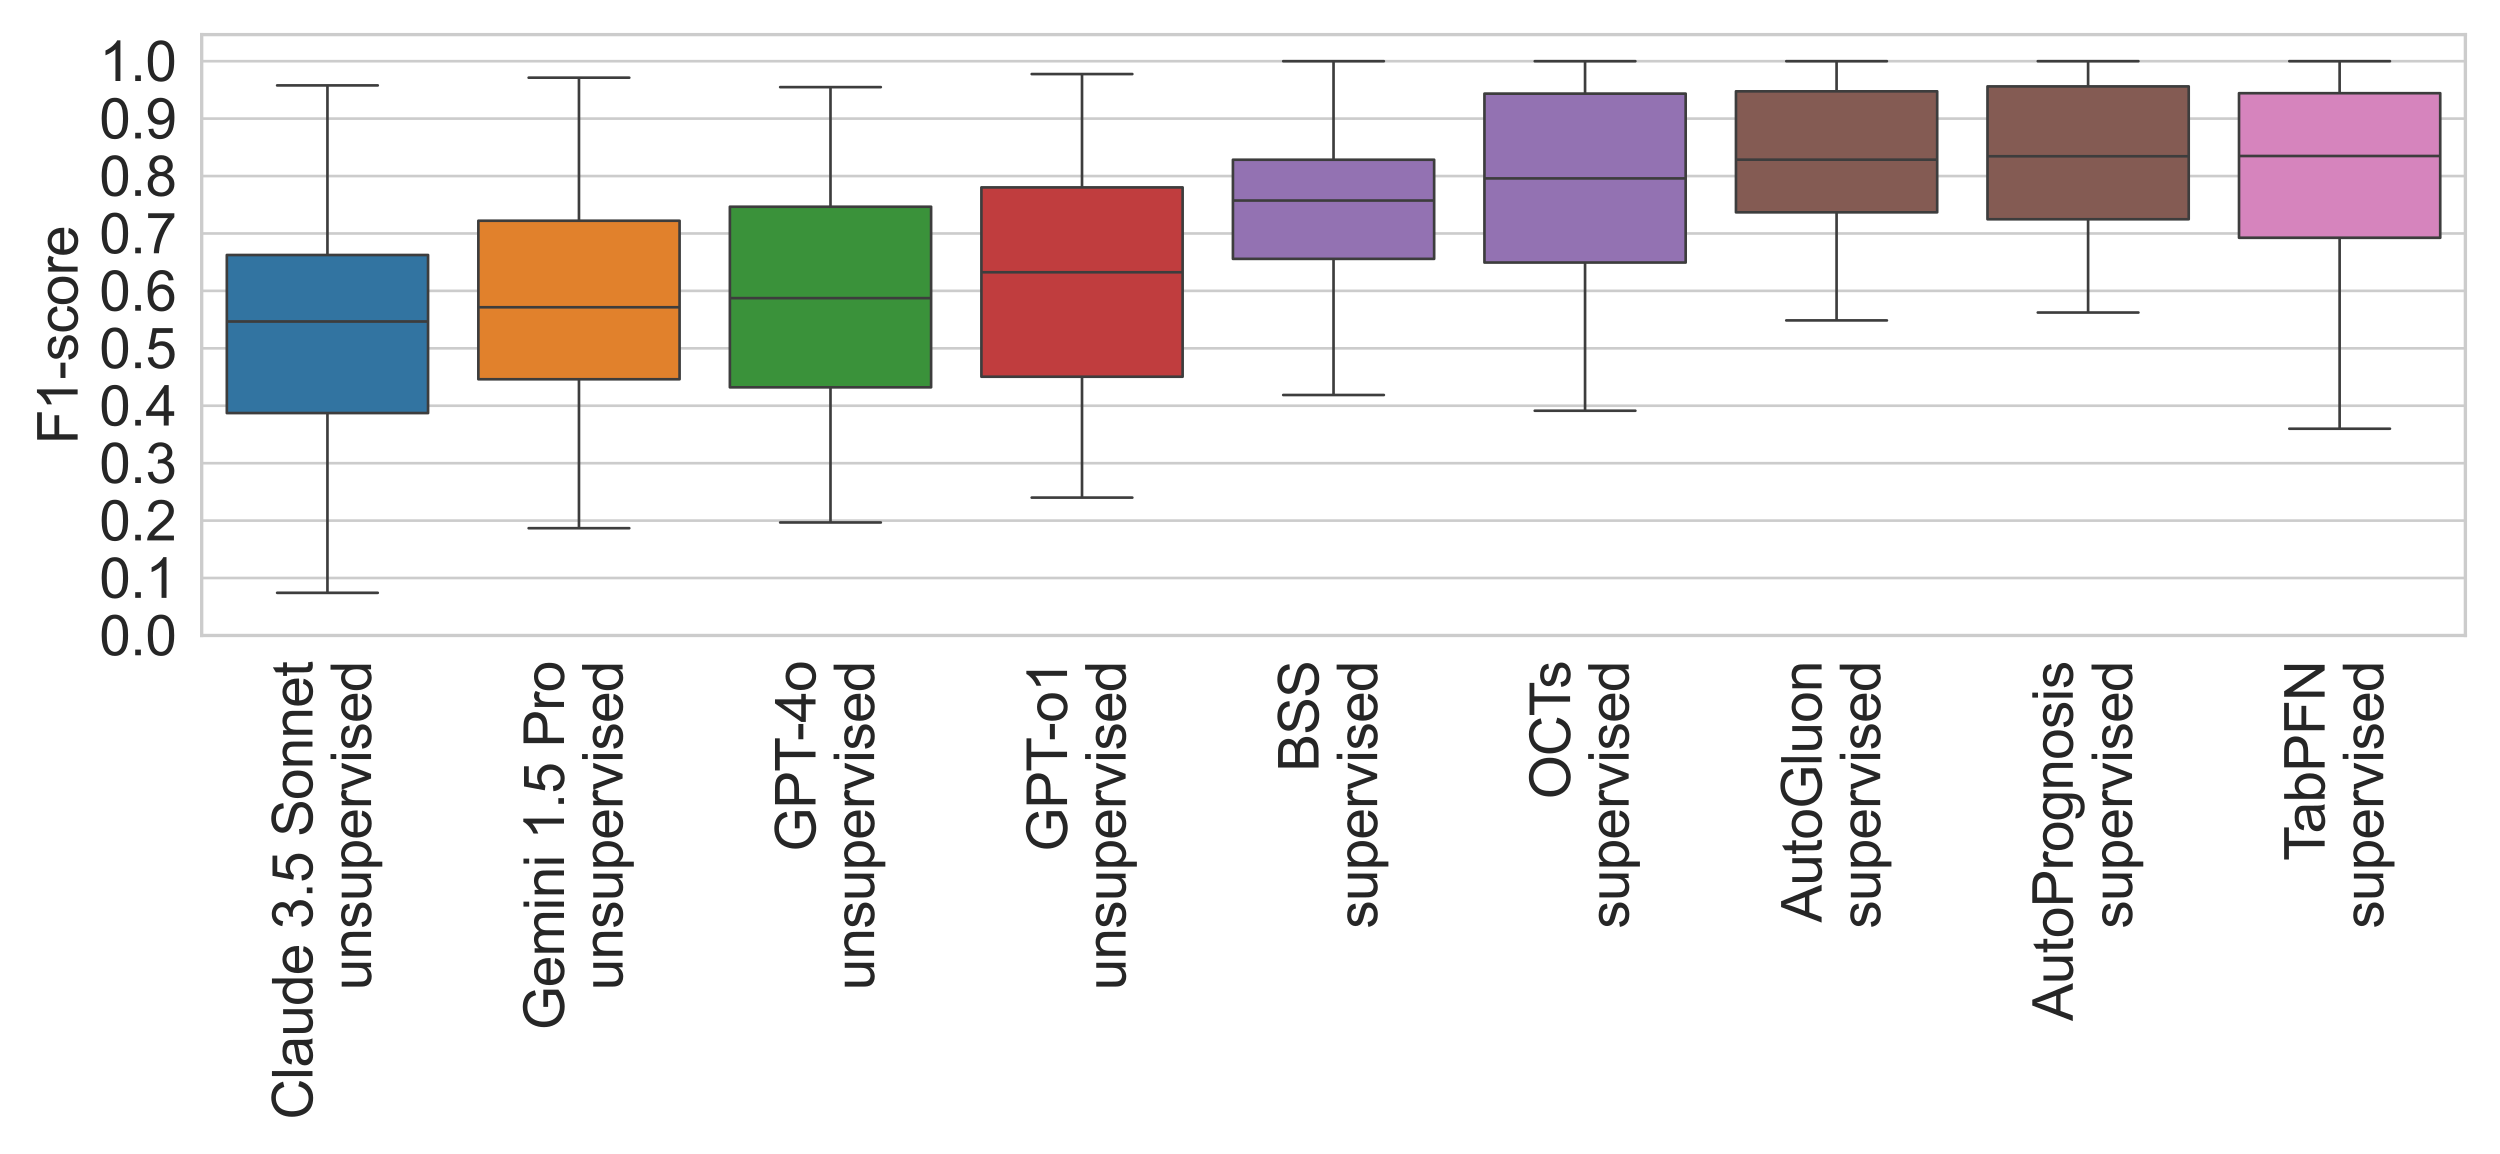 <?xml version="1.0" encoding="utf-8" standalone="no"?>
<!DOCTYPE svg PUBLIC "-//W3C//DTD SVG 1.1//EN"
  "http://www.w3.org/Graphics/SVG/1.1/DTD/svg11.dtd">
<svg xmlns:xlink="http://www.w3.org/1999/xlink" width="936pt" height="432pt" viewBox="0 0 936 432" xmlns="http://www.w3.org/2000/svg" version="1.1">
 <defs>
  <style type="text/css">*{stroke-linejoin: round; stroke-linecap: butt}</style>
 </defs>
 <g id="figure_1">
  <g id="patch_1">
   <path d="M 0 432 
L 936 432 
L 936 0 
L 0 0 
z
" style="fill: #ffffff"/>
  </g>
  <g id="axes_1">
   <g id="patch_2">
    <path d="M 75.51 237.91 
L 923.04 237.91 
L 923.04 12.96 
L 75.51 12.96 
z
" style="fill: #ffffff"/>
   </g>
   <g id="matplotlib.axis_1">
    <g id="xtick_1">
     <g id="text_1">
      <!-- Claude 3.5 Sonnet -->
      <g style="fill: #262626" transform="translate(116.989 419.179) rotate(-90) scale(0.207 -0.207)">
       <defs>
        <path id="ArialMT-43" d="M 3763 1606 
L 4369 1453 
Q 4178 706 3683 314 
Q 3188 -78 2472 -78 
Q 1731 -78 1267 223 
Q 803 525 561 1097 
Q 319 1669 319 2325 
Q 319 3041 592 3573 
Q 866 4106 1370 4382 
Q 1875 4659 2481 4659 
Q 3169 4659 3637 4309 
Q 4106 3959 4291 3325 
L 3694 3184 
Q 3534 3684 3231 3912 
Q 2928 4141 2469 4141 
Q 1941 4141 1586 3887 
Q 1231 3634 1087 3207 
Q 944 2781 944 2328 
Q 944 1744 1114 1308 
Q 1284 872 1643 656 
Q 2003 441 2422 441 
Q 2931 441 3284 734 
Q 3638 1028 3763 1606 
z
" transform="scale(0.016)"/>
        <path id="ArialMT-6c" d="M 409 0 
L 409 4581 
L 972 4581 
L 972 0 
L 409 0 
z
" transform="scale(0.016)"/>
        <path id="ArialMT-61" d="M 2588 409 
Q 2275 144 1986 34 
Q 1697 -75 1366 -75 
Q 819 -75 525 192 
Q 231 459 231 875 
Q 231 1119 342 1320 
Q 453 1522 633 1644 
Q 813 1766 1038 1828 
Q 1203 1872 1538 1913 
Q 2219 1994 2541 2106 
Q 2544 2222 2544 2253 
Q 2544 2597 2384 2738 
Q 2169 2928 1744 2928 
Q 1347 2928 1158 2789 
Q 969 2650 878 2297 
L 328 2372 
Q 403 2725 575 2942 
Q 747 3159 1072 3276 
Q 1397 3394 1825 3394 
Q 2250 3394 2515 3294 
Q 2781 3194 2906 3042 
Q 3031 2891 3081 2659 
Q 3109 2516 3109 2141 
L 3109 1391 
Q 3109 606 3145 398 
Q 3181 191 3288 0 
L 2700 0 
Q 2613 175 2588 409 
z
M 2541 1666 
Q 2234 1541 1622 1453 
Q 1275 1403 1131 1340 
Q 988 1278 909 1158 
Q 831 1038 831 891 
Q 831 666 1001 516 
Q 1172 366 1500 366 
Q 1825 366 2078 508 
Q 2331 650 2450 897 
Q 2541 1088 2541 1459 
L 2541 1666 
z
" transform="scale(0.016)"/>
        <path id="ArialMT-75" d="M 2597 0 
L 2597 488 
Q 2209 -75 1544 -75 
Q 1250 -75 995 37 
Q 741 150 617 320 
Q 494 491 444 738 
Q 409 903 409 1263 
L 409 3319 
L 972 3319 
L 972 1478 
Q 972 1038 1006 884 
Q 1059 663 1231 536 
Q 1403 409 1656 409 
Q 1909 409 2131 539 
Q 2353 669 2445 892 
Q 2538 1116 2538 1541 
L 2538 3319 
L 3100 3319 
L 3100 0 
L 2597 0 
z
" transform="scale(0.016)"/>
        <path id="ArialMT-64" d="M 2575 0 
L 2575 419 
Q 2259 -75 1647 -75 
Q 1250 -75 917 144 
Q 584 363 401 755 
Q 219 1147 219 1656 
Q 219 2153 384 2558 
Q 550 2963 881 3178 
Q 1213 3394 1622 3394 
Q 1922 3394 2156 3267 
Q 2391 3141 2538 2938 
L 2538 4581 
L 3097 4581 
L 3097 0 
L 2575 0 
z
M 797 1656 
Q 797 1019 1065 703 
Q 1334 388 1700 388 
Q 2069 388 2326 689 
Q 2584 991 2584 1609 
Q 2584 2291 2321 2609 
Q 2059 2928 1675 2928 
Q 1300 2928 1048 2622 
Q 797 2316 797 1656 
z
" transform="scale(0.016)"/>
        <path id="ArialMT-65" d="M 2694 1069 
L 3275 997 
Q 3138 488 2766 206 
Q 2394 -75 1816 -75 
Q 1088 -75 661 373 
Q 234 822 234 1631 
Q 234 2469 665 2931 
Q 1097 3394 1784 3394 
Q 2450 3394 2872 2941 
Q 3294 2488 3294 1666 
Q 3294 1616 3291 1516 
L 816 1516 
Q 847 969 1125 678 
Q 1403 388 1819 388 
Q 2128 388 2347 550 
Q 2566 713 2694 1069 
z
M 847 1978 
L 2700 1978 
Q 2663 2397 2488 2606 
Q 2219 2931 1791 2931 
Q 1403 2931 1139 2672 
Q 875 2413 847 1978 
z
" transform="scale(0.016)"/>
        <path id="ArialMT-20" transform="scale(0.016)"/>
        <path id="ArialMT-33" d="M 269 1209 
L 831 1284 
Q 928 806 1161 595 
Q 1394 384 1728 384 
Q 2125 384 2398 659 
Q 2672 934 2672 1341 
Q 2672 1728 2419 1979 
Q 2166 2231 1775 2231 
Q 1616 2231 1378 2169 
L 1441 2663 
Q 1497 2656 1531 2656 
Q 1891 2656 2178 2843 
Q 2466 3031 2466 3422 
Q 2466 3731 2256 3934 
Q 2047 4138 1716 4138 
Q 1388 4138 1169 3931 
Q 950 3725 888 3313 
L 325 3413 
Q 428 3978 793 4289 
Q 1159 4600 1703 4600 
Q 2078 4600 2393 4439 
Q 2709 4278 2876 4000 
Q 3044 3722 3044 3409 
Q 3044 3113 2884 2869 
Q 2725 2625 2413 2481 
Q 2819 2388 3044 2092 
Q 3269 1797 3269 1353 
Q 3269 753 2831 336 
Q 2394 -81 1725 -81 
Q 1122 -81 723 278 
Q 325 638 269 1209 
z
" transform="scale(0.016)"/>
        <path id="ArialMT-2e" d="M 581 0 
L 581 641 
L 1222 641 
L 1222 0 
L 581 0 
z
" transform="scale(0.016)"/>
        <path id="ArialMT-35" d="M 266 1200 
L 856 1250 
Q 922 819 1161 601 
Q 1400 384 1738 384 
Q 2144 384 2425 690 
Q 2706 997 2706 1503 
Q 2706 1984 2436 2262 
Q 2166 2541 1728 2541 
Q 1456 2541 1237 2417 
Q 1019 2294 894 2097 
L 366 2166 
L 809 4519 
L 3088 4519 
L 3088 3981 
L 1259 3981 
L 1013 2750 
Q 1425 3038 1878 3038 
Q 2478 3038 2890 2622 
Q 3303 2206 3303 1553 
Q 3303 931 2941 478 
Q 2500 -78 1738 -78 
Q 1113 -78 717 272 
Q 322 622 266 1200 
z
" transform="scale(0.016)"/>
        <path id="ArialMT-53" d="M 288 1472 
L 859 1522 
Q 900 1178 1048 958 
Q 1197 738 1509 602 
Q 1822 466 2213 466 
Q 2559 466 2825 569 
Q 3091 672 3220 851 
Q 3350 1031 3350 1244 
Q 3350 1459 3225 1620 
Q 3100 1781 2813 1891 
Q 2628 1963 1997 2114 
Q 1366 2266 1113 2400 
Q 784 2572 623 2826 
Q 463 3081 463 3397 
Q 463 3744 659 4045 
Q 856 4347 1234 4503 
Q 1613 4659 2075 4659 
Q 2584 4659 2973 4495 
Q 3363 4331 3572 4012 
Q 3781 3694 3797 3291 
L 3216 3247 
Q 3169 3681 2898 3903 
Q 2628 4125 2100 4125 
Q 1550 4125 1298 3923 
Q 1047 3722 1047 3438 
Q 1047 3191 1225 3031 
Q 1400 2872 2139 2705 
Q 2878 2538 3153 2413 
Q 3553 2228 3743 1945 
Q 3934 1663 3934 1294 
Q 3934 928 3725 604 
Q 3516 281 3123 101 
Q 2731 -78 2241 -78 
Q 1619 -78 1198 103 
Q 778 284 539 648 
Q 300 1013 288 1472 
z
" transform="scale(0.016)"/>
        <path id="ArialMT-6f" d="M 213 1659 
Q 213 2581 725 3025 
Q 1153 3394 1769 3394 
Q 2453 3394 2887 2945 
Q 3322 2497 3322 1706 
Q 3322 1066 3130 698 
Q 2938 331 2570 128 
Q 2203 -75 1769 -75 
Q 1072 -75 642 372 
Q 213 819 213 1659 
z
M 791 1659 
Q 791 1022 1069 705 
Q 1347 388 1769 388 
Q 2188 388 2466 706 
Q 2744 1025 2744 1678 
Q 2744 2294 2464 2611 
Q 2184 2928 1769 2928 
Q 1347 2928 1069 2612 
Q 791 2297 791 1659 
z
" transform="scale(0.016)"/>
        <path id="ArialMT-6e" d="M 422 0 
L 422 3319 
L 928 3319 
L 928 2847 
Q 1294 3394 1984 3394 
Q 2284 3394 2536 3286 
Q 2788 3178 2913 3003 
Q 3038 2828 3088 2588 
Q 3119 2431 3119 2041 
L 3119 0 
L 2556 0 
L 2556 2019 
Q 2556 2363 2490 2533 
Q 2425 2703 2258 2804 
Q 2091 2906 1866 2906 
Q 1506 2906 1245 2678 
Q 984 2450 984 1813 
L 984 0 
L 422 0 
z
" transform="scale(0.016)"/>
        <path id="ArialMT-74" d="M 1650 503 
L 1731 6 
Q 1494 -44 1306 -44 
Q 1000 -44 831 53 
Q 663 150 594 308 
Q 525 466 525 972 
L 525 2881 
L 113 2881 
L 113 3319 
L 525 3319 
L 525 4141 
L 1084 4478 
L 1084 3319 
L 1650 3319 
L 1650 2881 
L 1084 2881 
L 1084 941 
Q 1084 700 1114 631 
Q 1144 563 1211 522 
Q 1278 481 1403 481 
Q 1497 481 1650 503 
z
" transform="scale(0.016)"/>
       </defs>
       <use xlink:href="#ArialMT-43"/>
       <use xlink:href="#ArialMT-6c" x="72.217"/>
       <use xlink:href="#ArialMT-61" x="94.434"/>
       <use xlink:href="#ArialMT-75" x="150.049"/>
       <use xlink:href="#ArialMT-64" x="205.664"/>
       <use xlink:href="#ArialMT-65" x="261.279"/>
       <use xlink:href="#ArialMT-20" x="316.895"/>
       <use xlink:href="#ArialMT-33" x="344.678"/>
       <use xlink:href="#ArialMT-2e" x="400.293"/>
       <use xlink:href="#ArialMT-35" x="428.076"/>
       <use xlink:href="#ArialMT-20" x="483.691"/>
       <use xlink:href="#ArialMT-53" x="511.475"/>
       <use xlink:href="#ArialMT-6f" x="578.174"/>
       <use xlink:href="#ArialMT-6e" x="633.789"/>
       <use xlink:href="#ArialMT-6e" x="689.404"/>
       <use xlink:href="#ArialMT-65" x="745.02"/>
       <use xlink:href="#ArialMT-74" x="800.635"/>
      </g>
      <!-- unsupervised -->
      <g style="fill: #262626" transform="translate(138.922 370.744) rotate(-90) scale(0.207 -0.207)">
       <defs>
        <path id="ArialMT-73" d="M 197 991 
L 753 1078 
Q 800 744 1014 566 
Q 1228 388 1613 388 
Q 2000 388 2187 545 
Q 2375 703 2375 916 
Q 2375 1106 2209 1216 
Q 2094 1291 1634 1406 
Q 1016 1563 777 1677 
Q 538 1791 414 1992 
Q 291 2194 291 2438 
Q 291 2659 392 2848 
Q 494 3038 669 3163 
Q 800 3259 1026 3326 
Q 1253 3394 1513 3394 
Q 1903 3394 2198 3281 
Q 2494 3169 2634 2976 
Q 2775 2784 2828 2463 
L 2278 2388 
Q 2241 2644 2061 2787 
Q 1881 2931 1553 2931 
Q 1166 2931 1000 2803 
Q 834 2675 834 2503 
Q 834 2394 903 2306 
Q 972 2216 1119 2156 
Q 1203 2125 1616 2013 
Q 2213 1853 2448 1751 
Q 2684 1650 2818 1456 
Q 2953 1263 2953 975 
Q 2953 694 2789 445 
Q 2625 197 2315 61 
Q 2006 -75 1616 -75 
Q 969 -75 630 194 
Q 291 463 197 991 
z
" transform="scale(0.016)"/>
        <path id="ArialMT-70" d="M 422 -1272 
L 422 3319 
L 934 3319 
L 934 2888 
Q 1116 3141 1344 3267 
Q 1572 3394 1897 3394 
Q 2322 3394 2647 3175 
Q 2972 2956 3137 2557 
Q 3303 2159 3303 1684 
Q 3303 1175 3120 767 
Q 2938 359 2589 142 
Q 2241 -75 1856 -75 
Q 1575 -75 1351 44 
Q 1128 163 984 344 
L 984 -1272 
L 422 -1272 
z
M 931 1641 
Q 931 1000 1190 694 
Q 1450 388 1819 388 
Q 2194 388 2461 705 
Q 2728 1022 2728 1688 
Q 2728 2322 2467 2637 
Q 2206 2953 1844 2953 
Q 1484 2953 1207 2617 
Q 931 2281 931 1641 
z
" transform="scale(0.016)"/>
        <path id="ArialMT-72" d="M 416 0 
L 416 3319 
L 922 3319 
L 922 2816 
Q 1116 3169 1280 3281 
Q 1444 3394 1641 3394 
Q 1925 3394 2219 3213 
L 2025 2691 
Q 1819 2813 1613 2813 
Q 1428 2813 1281 2702 
Q 1134 2591 1072 2394 
Q 978 2094 978 1738 
L 978 0 
L 416 0 
z
" transform="scale(0.016)"/>
        <path id="ArialMT-76" d="M 1344 0 
L 81 3319 
L 675 3319 
L 1388 1331 
Q 1503 1009 1600 663 
Q 1675 925 1809 1294 
L 2547 3319 
L 3125 3319 
L 1869 0 
L 1344 0 
z
" transform="scale(0.016)"/>
        <path id="ArialMT-69" d="M 425 3934 
L 425 4581 
L 988 4581 
L 988 3934 
L 425 3934 
z
M 425 0 
L 425 3319 
L 988 3319 
L 988 0 
L 425 0 
z
" transform="scale(0.016)"/>
       </defs>
       <use xlink:href="#ArialMT-75"/>
       <use xlink:href="#ArialMT-6e" x="55.615"/>
       <use xlink:href="#ArialMT-73" x="111.23"/>
       <use xlink:href="#ArialMT-75" x="161.23"/>
       <use xlink:href="#ArialMT-70" x="216.846"/>
       <use xlink:href="#ArialMT-65" x="272.461"/>
       <use xlink:href="#ArialMT-72" x="328.076"/>
       <use xlink:href="#ArialMT-76" x="361.377"/>
       <use xlink:href="#ArialMT-69" x="411.377"/>
       <use xlink:href="#ArialMT-73" x="433.594"/>
       <use xlink:href="#ArialMT-65" x="483.594"/>
       <use xlink:href="#ArialMT-64" x="539.209"/>
      </g>
     </g>
    </g>
    <g id="xtick_2">
     <g id="text_2">
      <!-- Gemini 1.5 Pro -->
      <g style="fill: #262626" transform="translate(211.159 385.7) rotate(-90) scale(0.207 -0.207)">
       <defs>
        <path id="ArialMT-47" d="M 2638 1797 
L 2638 2334 
L 4578 2338 
L 4578 638 
Q 4131 281 3656 101 
Q 3181 -78 2681 -78 
Q 2006 -78 1454 211 
Q 903 500 622 1047 
Q 341 1594 341 2269 
Q 341 2938 620 3517 
Q 900 4097 1425 4378 
Q 1950 4659 2634 4659 
Q 3131 4659 3532 4498 
Q 3934 4338 4162 4050 
Q 4391 3763 4509 3300 
L 3963 3150 
Q 3859 3500 3706 3700 
Q 3553 3900 3268 4020 
Q 2984 4141 2638 4141 
Q 2222 4141 1919 4014 
Q 1616 3888 1430 3681 
Q 1244 3475 1141 3228 
Q 966 2803 966 2306 
Q 966 1694 1177 1281 
Q 1388 869 1791 669 
Q 2194 469 2647 469 
Q 3041 469 3416 620 
Q 3791 772 3984 944 
L 3984 1797 
L 2638 1797 
z
" transform="scale(0.016)"/>
        <path id="ArialMT-6d" d="M 422 0 
L 422 3319 
L 925 3319 
L 925 2853 
Q 1081 3097 1340 3245 
Q 1600 3394 1931 3394 
Q 2300 3394 2536 3241 
Q 2772 3088 2869 2813 
Q 3263 3394 3894 3394 
Q 4388 3394 4653 3120 
Q 4919 2847 4919 2278 
L 4919 0 
L 4359 0 
L 4359 2091 
Q 4359 2428 4304 2576 
Q 4250 2725 4106 2815 
Q 3963 2906 3769 2906 
Q 3419 2906 3187 2673 
Q 2956 2441 2956 1928 
L 2956 0 
L 2394 0 
L 2394 2156 
Q 2394 2531 2256 2718 
Q 2119 2906 1806 2906 
Q 1569 2906 1367 2781 
Q 1166 2656 1075 2415 
Q 984 2175 984 1722 
L 984 0 
L 422 0 
z
" transform="scale(0.016)"/>
        <path id="ArialMT-31" d="M 2384 0 
L 1822 0 
L 1822 3584 
Q 1619 3391 1289 3197 
Q 959 3003 697 2906 
L 697 3450 
Q 1169 3672 1522 3987 
Q 1875 4303 2022 4600 
L 2384 4600 
L 2384 0 
z
" transform="scale(0.016)"/>
        <path id="ArialMT-50" d="M 494 0 
L 494 4581 
L 2222 4581 
Q 2678 4581 2919 4538 
Q 3256 4481 3484 4323 
Q 3713 4166 3852 3881 
Q 3991 3597 3991 3256 
Q 3991 2672 3619 2267 
Q 3247 1863 2275 1863 
L 1100 1863 
L 1100 0 
L 494 0 
z
M 1100 2403 
L 2284 2403 
Q 2872 2403 3119 2622 
Q 3366 2841 3366 3238 
Q 3366 3525 3220 3729 
Q 3075 3934 2838 4000 
Q 2684 4041 2272 4041 
L 1100 4041 
L 1100 2403 
z
" transform="scale(0.016)"/>
       </defs>
       <use xlink:href="#ArialMT-47"/>
       <use xlink:href="#ArialMT-65" x="77.783"/>
       <use xlink:href="#ArialMT-6d" x="133.398"/>
       <use xlink:href="#ArialMT-69" x="216.699"/>
       <use xlink:href="#ArialMT-6e" x="238.916"/>
       <use xlink:href="#ArialMT-69" x="294.531"/>
       <use xlink:href="#ArialMT-20" x="316.748"/>
       <use xlink:href="#ArialMT-31" x="344.531"/>
       <use xlink:href="#ArialMT-2e" x="400.146"/>
       <use xlink:href="#ArialMT-35" x="427.93"/>
       <use xlink:href="#ArialMT-20" x="483.545"/>
       <use xlink:href="#ArialMT-50" x="511.328"/>
       <use xlink:href="#ArialMT-72" x="578.027"/>
       <use xlink:href="#ArialMT-6f" x="611.328"/>
      </g>
      <!-- unsupervised -->
      <g style="fill: #262626" transform="translate(233.092 370.744) rotate(-90) scale(0.207 -0.207)">
       <use xlink:href="#ArialMT-75"/>
       <use xlink:href="#ArialMT-6e" x="55.615"/>
       <use xlink:href="#ArialMT-73" x="111.23"/>
       <use xlink:href="#ArialMT-75" x="161.23"/>
       <use xlink:href="#ArialMT-70" x="216.846"/>
       <use xlink:href="#ArialMT-65" x="272.461"/>
       <use xlink:href="#ArialMT-72" x="328.076"/>
       <use xlink:href="#ArialMT-76" x="361.377"/>
       <use xlink:href="#ArialMT-69" x="411.377"/>
       <use xlink:href="#ArialMT-73" x="433.594"/>
       <use xlink:href="#ArialMT-65" x="483.594"/>
       <use xlink:href="#ArialMT-64" x="539.209"/>
      </g>
     </g>
    </g>
    <g id="xtick_3">
     <g id="text_3">
      <!-- GPT-4o -->
      <g style="fill: #262626" transform="translate(305.329 318.862) rotate(-90) scale(0.207 -0.207)">
       <defs>
        <path id="ArialMT-54" d="M 1659 0 
L 1659 4041 
L 150 4041 
L 150 4581 
L 3781 4581 
L 3781 4041 
L 2266 4041 
L 2266 0 
L 1659 0 
z
" transform="scale(0.016)"/>
        <path id="ArialMT-2d" d="M 203 1375 
L 203 1941 
L 1931 1941 
L 1931 1375 
L 203 1375 
z
" transform="scale(0.016)"/>
        <path id="ArialMT-34" d="M 2069 0 
L 2069 1097 
L 81 1097 
L 81 1613 
L 2172 4581 
L 2631 4581 
L 2631 1613 
L 3250 1613 
L 3250 1097 
L 2631 1097 
L 2631 0 
L 2069 0 
z
M 2069 1613 
L 2069 3678 
L 634 1613 
L 2069 1613 
z
" transform="scale(0.016)"/>
       </defs>
       <use xlink:href="#ArialMT-47"/>
       <use xlink:href="#ArialMT-50" x="77.783"/>
       <use xlink:href="#ArialMT-54" x="144.482"/>
       <use xlink:href="#ArialMT-2d" x="200.066"/>
       <use xlink:href="#ArialMT-34" x="233.367"/>
       <use xlink:href="#ArialMT-6f" x="288.982"/>
      </g>
      <!-- unsupervised -->
      <g style="fill: #262626" transform="translate(327.262 370.744) rotate(-90) scale(0.207 -0.207)">
       <use xlink:href="#ArialMT-75"/>
       <use xlink:href="#ArialMT-6e" x="55.615"/>
       <use xlink:href="#ArialMT-73" x="111.23"/>
       <use xlink:href="#ArialMT-75" x="161.23"/>
       <use xlink:href="#ArialMT-70" x="216.846"/>
       <use xlink:href="#ArialMT-65" x="272.461"/>
       <use xlink:href="#ArialMT-72" x="328.076"/>
       <use xlink:href="#ArialMT-76" x="361.377"/>
       <use xlink:href="#ArialMT-69" x="411.377"/>
       <use xlink:href="#ArialMT-73" x="433.594"/>
       <use xlink:href="#ArialMT-65" x="483.594"/>
       <use xlink:href="#ArialMT-64" x="539.209"/>
      </g>
     </g>
    </g>
    <g id="xtick_4">
     <g id="text_4">
      <!-- GPT-o1 -->
      <g style="fill: #262626" transform="translate(399.499 318.862) rotate(-90) scale(0.207 -0.207)">
       <use xlink:href="#ArialMT-47"/>
       <use xlink:href="#ArialMT-50" x="77.783"/>
       <use xlink:href="#ArialMT-54" x="144.482"/>
       <use xlink:href="#ArialMT-2d" x="200.066"/>
       <use xlink:href="#ArialMT-6f" x="233.367"/>
       <use xlink:href="#ArialMT-31" x="288.982"/>
      </g>
      <!-- unsupervised -->
      <g style="fill: #262626" transform="translate(421.432 370.744) rotate(-90) scale(0.207 -0.207)">
       <use xlink:href="#ArialMT-75"/>
       <use xlink:href="#ArialMT-6e" x="55.615"/>
       <use xlink:href="#ArialMT-73" x="111.23"/>
       <use xlink:href="#ArialMT-75" x="161.23"/>
       <use xlink:href="#ArialMT-70" x="216.846"/>
       <use xlink:href="#ArialMT-65" x="272.461"/>
       <use xlink:href="#ArialMT-72" x="328.076"/>
       <use xlink:href="#ArialMT-76" x="361.377"/>
       <use xlink:href="#ArialMT-69" x="411.377"/>
       <use xlink:href="#ArialMT-73" x="433.594"/>
       <use xlink:href="#ArialMT-65" x="483.594"/>
       <use xlink:href="#ArialMT-64" x="539.209"/>
      </g>
     </g>
    </g>
    <g id="xtick_5">
     <g id="text_5">
      <!-- BSS -->
      <g style="fill: #262626" transform="translate(493.669 288.905) rotate(-90) scale(0.207 -0.207)">
       <defs>
        <path id="ArialMT-42" d="M 469 0 
L 469 4581 
L 2188 4581 
Q 2713 4581 3030 4442 
Q 3347 4303 3526 4014 
Q 3706 3725 3706 3409 
Q 3706 3116 3547 2856 
Q 3388 2597 3066 2438 
Q 3481 2316 3704 2022 
Q 3928 1728 3928 1328 
Q 3928 1006 3792 729 
Q 3656 453 3456 303 
Q 3256 153 2954 76 
Q 2653 0 2216 0 
L 469 0 
z
M 1075 2656 
L 2066 2656 
Q 2469 2656 2644 2709 
Q 2875 2778 2992 2937 
Q 3109 3097 3109 3338 
Q 3109 3566 3000 3739 
Q 2891 3913 2687 3977 
Q 2484 4041 1991 4041 
L 1075 4041 
L 1075 2656 
z
M 1075 541 
L 2216 541 
Q 2509 541 2628 563 
Q 2838 600 2978 687 
Q 3119 775 3209 942 
Q 3300 1109 3300 1328 
Q 3300 1584 3169 1773 
Q 3038 1963 2805 2039 
Q 2572 2116 2134 2116 
L 1075 2116 
L 1075 541 
z
" transform="scale(0.016)"/>
       </defs>
       <use xlink:href="#ArialMT-42"/>
       <use xlink:href="#ArialMT-53" x="66.699"/>
       <use xlink:href="#ArialMT-53" x="133.398"/>
      </g>
      <!-- supervised -->
      <g style="fill: #262626" transform="translate(515.602 347.682) rotate(-90) scale(0.207 -0.207)">
       <use xlink:href="#ArialMT-73"/>
       <use xlink:href="#ArialMT-75" x="50"/>
       <use xlink:href="#ArialMT-70" x="105.615"/>
       <use xlink:href="#ArialMT-65" x="161.23"/>
       <use xlink:href="#ArialMT-72" x="216.846"/>
       <use xlink:href="#ArialMT-76" x="250.146"/>
       <use xlink:href="#ArialMT-69" x="300.146"/>
       <use xlink:href="#ArialMT-73" x="322.363"/>
       <use xlink:href="#ArialMT-65" x="372.363"/>
       <use xlink:href="#ArialMT-64" x="427.979"/>
      </g>
     </g>
    </g>
    <g id="xtick_6">
     <g id="text_6">
      <!-- OCTs -->
      <g style="fill: #262626" transform="translate(587.839 299.24) rotate(-90) scale(0.207 -0.207)">
       <defs>
        <path id="ArialMT-4f" d="M 309 2231 
Q 309 3372 921 4017 
Q 1534 4663 2503 4663 
Q 3138 4663 3647 4359 
Q 4156 4056 4423 3514 
Q 4691 2972 4691 2284 
Q 4691 1588 4409 1038 
Q 4128 488 3612 205 
Q 3097 -78 2500 -78 
Q 1853 -78 1343 234 
Q 834 547 571 1087 
Q 309 1628 309 2231 
z
M 934 2222 
Q 934 1394 1379 917 
Q 1825 441 2497 441 
Q 3181 441 3623 922 
Q 4066 1403 4066 2288 
Q 4066 2847 3877 3264 
Q 3688 3681 3323 3911 
Q 2959 4141 2506 4141 
Q 1863 4141 1398 3698 
Q 934 3256 934 2222 
z
" transform="scale(0.016)"/>
       </defs>
       <use xlink:href="#ArialMT-4f"/>
       <use xlink:href="#ArialMT-43" x="77.783"/>
       <use xlink:href="#ArialMT-54" x="150"/>
       <use xlink:href="#ArialMT-73" x="199.959"/>
      </g>
      <!-- supervised -->
      <g style="fill: #262626" transform="translate(609.772 347.682) rotate(-90) scale(0.207 -0.207)">
       <use xlink:href="#ArialMT-73"/>
       <use xlink:href="#ArialMT-75" x="50"/>
       <use xlink:href="#ArialMT-70" x="105.615"/>
       <use xlink:href="#ArialMT-65" x="161.23"/>
       <use xlink:href="#ArialMT-72" x="216.846"/>
       <use xlink:href="#ArialMT-76" x="250.146"/>
       <use xlink:href="#ArialMT-69" x="300.146"/>
       <use xlink:href="#ArialMT-73" x="322.363"/>
       <use xlink:href="#ArialMT-65" x="372.363"/>
       <use xlink:href="#ArialMT-64" x="427.979"/>
      </g>
     </g>
    </g>
    <g id="xtick_7">
     <g id="text_7">
      <!-- AutoGluon -->
      <g style="fill: #262626" transform="translate(682.009 345.394) rotate(-90) scale(0.207 -0.207)">
       <defs>
        <path id="ArialMT-41" d="M -9 0 
L 1750 4581 
L 2403 4581 
L 4278 0 
L 3588 0 
L 3053 1388 
L 1138 1388 
L 634 0 
L -9 0 
z
M 1313 1881 
L 2866 1881 
L 2388 3150 
Q 2169 3728 2063 4100 
Q 1975 3659 1816 3225 
L 1313 1881 
z
" transform="scale(0.016)"/>
       </defs>
       <use xlink:href="#ArialMT-41"/>
       <use xlink:href="#ArialMT-75" x="66.699"/>
       <use xlink:href="#ArialMT-74" x="122.314"/>
       <use xlink:href="#ArialMT-6f" x="150.098"/>
       <use xlink:href="#ArialMT-47" x="205.713"/>
       <use xlink:href="#ArialMT-6c" x="283.496"/>
       <use xlink:href="#ArialMT-75" x="305.713"/>
       <use xlink:href="#ArialMT-6f" x="361.328"/>
       <use xlink:href="#ArialMT-6e" x="416.943"/>
      </g>
      <!-- supervised -->
      <g style="fill: #262626" transform="translate(703.942 347.682) rotate(-90) scale(0.207 -0.207)">
       <use xlink:href="#ArialMT-73"/>
       <use xlink:href="#ArialMT-75" x="50"/>
       <use xlink:href="#ArialMT-70" x="105.615"/>
       <use xlink:href="#ArialMT-65" x="161.23"/>
       <use xlink:href="#ArialMT-72" x="216.846"/>
       <use xlink:href="#ArialMT-76" x="250.146"/>
       <use xlink:href="#ArialMT-69" x="300.146"/>
       <use xlink:href="#ArialMT-73" x="322.363"/>
       <use xlink:href="#ArialMT-65" x="372.363"/>
       <use xlink:href="#ArialMT-64" x="427.979"/>
      </g>
     </g>
    </g>
    <g id="xtick_8">
     <g id="text_8">
      <!-- AutoPrognosis -->
      <g style="fill: #262626" transform="translate(776.058 382.269) rotate(-90) scale(0.207 -0.207)">
       <defs>
        <path id="ArialMT-67" d="M 319 -275 
L 866 -356 
Q 900 -609 1056 -725 
Q 1266 -881 1628 -881 
Q 2019 -881 2231 -725 
Q 2444 -569 2519 -288 
Q 2563 -116 2559 434 
Q 2191 0 1641 0 
Q 956 0 581 494 
Q 206 988 206 1678 
Q 206 2153 378 2554 
Q 550 2956 876 3175 
Q 1203 3394 1644 3394 
Q 2231 3394 2613 2919 
L 2613 3319 
L 3131 3319 
L 3131 450 
Q 3131 -325 2973 -648 
Q 2816 -972 2473 -1159 
Q 2131 -1347 1631 -1347 
Q 1038 -1347 672 -1080 
Q 306 -813 319 -275 
z
M 784 1719 
Q 784 1066 1043 766 
Q 1303 466 1694 466 
Q 2081 466 2343 764 
Q 2606 1063 2606 1700 
Q 2606 2309 2336 2618 
Q 2066 2928 1684 2928 
Q 1309 2928 1046 2623 
Q 784 2319 784 1719 
z
" transform="scale(0.016)"/>
       </defs>
       <use xlink:href="#ArialMT-41"/>
       <use xlink:href="#ArialMT-75" x="66.699"/>
       <use xlink:href="#ArialMT-74" x="122.314"/>
       <use xlink:href="#ArialMT-6f" x="150.098"/>
       <use xlink:href="#ArialMT-50" x="205.713"/>
       <use xlink:href="#ArialMT-72" x="272.412"/>
       <use xlink:href="#ArialMT-6f" x="305.713"/>
       <use xlink:href="#ArialMT-67" x="361.328"/>
       <use xlink:href="#ArialMT-6e" x="416.943"/>
       <use xlink:href="#ArialMT-6f" x="472.559"/>
       <use xlink:href="#ArialMT-73" x="528.174"/>
       <use xlink:href="#ArialMT-69" x="578.174"/>
       <use xlink:href="#ArialMT-73" x="600.391"/>
      </g>
      <!-- supervised -->
      <g style="fill: #262626" transform="translate(798.233 347.682) rotate(-90) scale(0.207 -0.207)">
       <use xlink:href="#ArialMT-73"/>
       <use xlink:href="#ArialMT-75" x="50"/>
       <use xlink:href="#ArialMT-70" x="105.615"/>
       <use xlink:href="#ArialMT-65" x="161.23"/>
       <use xlink:href="#ArialMT-72" x="216.846"/>
       <use xlink:href="#ArialMT-76" x="250.146"/>
       <use xlink:href="#ArialMT-69" x="300.146"/>
       <use xlink:href="#ArialMT-73" x="322.363"/>
       <use xlink:href="#ArialMT-65" x="372.363"/>
       <use xlink:href="#ArialMT-64" x="427.979"/>
      </g>
     </g>
    </g>
    <g id="xtick_9">
     <g id="text_9">
      <!-- TabPFN -->
      <g style="fill: #262626" transform="translate(870.349 322.303) rotate(-90) scale(0.207 -0.207)">
       <defs>
        <path id="ArialMT-62" d="M 941 0 
L 419 0 
L 419 4581 
L 981 4581 
L 981 2947 
Q 1338 3394 1891 3394 
Q 2197 3394 2470 3270 
Q 2744 3147 2920 2923 
Q 3097 2700 3197 2384 
Q 3297 2069 3297 1709 
Q 3297 856 2875 390 
Q 2453 -75 1863 -75 
Q 1275 -75 941 416 
L 941 0 
z
M 934 1684 
Q 934 1088 1097 822 
Q 1363 388 1816 388 
Q 2184 388 2453 708 
Q 2722 1028 2722 1663 
Q 2722 2313 2464 2622 
Q 2206 2931 1841 2931 
Q 1472 2931 1203 2611 
Q 934 2291 934 1684 
z
" transform="scale(0.016)"/>
        <path id="ArialMT-46" d="M 525 0 
L 525 4581 
L 3616 4581 
L 3616 4041 
L 1131 4041 
L 1131 2622 
L 3281 2622 
L 3281 2081 
L 1131 2081 
L 1131 0 
L 525 0 
z
" transform="scale(0.016)"/>
        <path id="ArialMT-4e" d="M 488 0 
L 488 4581 
L 1109 4581 
L 3516 984 
L 3516 4581 
L 4097 4581 
L 4097 0 
L 3475 0 
L 1069 3600 
L 1069 0 
L 488 0 
z
" transform="scale(0.016)"/>
       </defs>
       <use xlink:href="#ArialMT-54"/>
       <use xlink:href="#ArialMT-61" x="49.959"/>
       <use xlink:href="#ArialMT-62" x="105.574"/>
       <use xlink:href="#ArialMT-50" x="161.189"/>
       <use xlink:href="#ArialMT-46" x="227.889"/>
       <use xlink:href="#ArialMT-4e" x="288.973"/>
      </g>
      <!-- supervised -->
      <g style="fill: #262626" transform="translate(892.282 347.682) rotate(-90) scale(0.207 -0.207)">
       <use xlink:href="#ArialMT-73"/>
       <use xlink:href="#ArialMT-75" x="50"/>
       <use xlink:href="#ArialMT-70" x="105.615"/>
       <use xlink:href="#ArialMT-65" x="161.23"/>
       <use xlink:href="#ArialMT-72" x="216.846"/>
       <use xlink:href="#ArialMT-76" x="250.146"/>
       <use xlink:href="#ArialMT-69" x="300.146"/>
       <use xlink:href="#ArialMT-73" x="322.363"/>
       <use xlink:href="#ArialMT-65" x="372.363"/>
       <use xlink:href="#ArialMT-64" x="427.979"/>
      </g>
     </g>
    </g>
   </g>
   <g id="matplotlib.axis_2">
    <g id="ytick_1">
     <g id="line2d_1">
      <path d="M 75.51 237.91 
L 923.04 237.91 
" clip-path="url(#pb065cd1c30)" style="fill: none; stroke: #cccccc; stroke-linecap: round"/>
     </g>
     <g id="text_10">
      <!-- 0.0 -->
      <g style="fill: #262626" transform="translate(37.187 245.331) scale(0.207 -0.207)">
       <defs>
        <path id="ArialMT-30" d="M 266 2259 
Q 266 3072 433 3567 
Q 600 4063 929 4331 
Q 1259 4600 1759 4600 
Q 2128 4600 2406 4451 
Q 2684 4303 2865 4023 
Q 3047 3744 3150 3342 
Q 3253 2941 3253 2259 
Q 3253 1453 3087 958 
Q 2922 463 2592 192 
Q 2263 -78 1759 -78 
Q 1097 -78 719 397 
Q 266 969 266 2259 
z
M 844 2259 
Q 844 1131 1108 757 
Q 1372 384 1759 384 
Q 2147 384 2411 759 
Q 2675 1134 2675 2259 
Q 2675 3391 2411 3762 
Q 2147 4134 1753 4134 
Q 1366 4134 1134 3806 
Q 844 3388 844 2259 
z
" transform="scale(0.016)"/>
       </defs>
       <use xlink:href="#ArialMT-30"/>
       <use xlink:href="#ArialMT-2e" x="55.615"/>
       <use xlink:href="#ArialMT-30" x="83.398"/>
      </g>
     </g>
    </g>
    <g id="ytick_2">
     <g id="line2d_2">
      <path d="M 75.51 216.41 
L 923.04 216.41 
" clip-path="url(#pb065cd1c30)" style="fill: none; stroke: #cccccc; stroke-linecap: round"/>
     </g>
     <g id="text_11">
      <!-- 0.1 -->
      <g style="fill: #262626" transform="translate(37.187 223.831) scale(0.207 -0.207)">
       <use xlink:href="#ArialMT-30"/>
       <use xlink:href="#ArialMT-2e" x="55.615"/>
       <use xlink:href="#ArialMT-31" x="83.398"/>
      </g>
     </g>
    </g>
    <g id="ytick_3">
     <g id="line2d_3">
      <path d="M 75.51 194.91 
L 923.04 194.91 
" clip-path="url(#pb065cd1c30)" style="fill: none; stroke: #cccccc; stroke-linecap: round"/>
     </g>
     <g id="text_12">
      <!-- 0.2 -->
      <g style="fill: #262626" transform="translate(37.187 202.332) scale(0.207 -0.207)">
       <defs>
        <path id="ArialMT-32" d="M 3222 541 
L 3222 0 
L 194 0 
Q 188 203 259 391 
Q 375 700 629 1000 
Q 884 1300 1366 1694 
Q 2113 2306 2375 2664 
Q 2638 3022 2638 3341 
Q 2638 3675 2398 3904 
Q 2159 4134 1775 4134 
Q 1369 4134 1125 3890 
Q 881 3647 878 3216 
L 300 3275 
Q 359 3922 746 4261 
Q 1134 4600 1788 4600 
Q 2447 4600 2831 4234 
Q 3216 3869 3216 3328 
Q 3216 3053 3103 2787 
Q 2991 2522 2730 2228 
Q 2469 1934 1863 1422 
Q 1356 997 1212 845 
Q 1069 694 975 541 
L 3222 541 
z
" transform="scale(0.016)"/>
       </defs>
       <use xlink:href="#ArialMT-30"/>
       <use xlink:href="#ArialMT-2e" x="55.615"/>
       <use xlink:href="#ArialMT-32" x="83.398"/>
      </g>
     </g>
    </g>
    <g id="ytick_4">
     <g id="line2d_4">
      <path d="M 75.51 173.411 
L 923.04 173.411 
" clip-path="url(#pb065cd1c30)" style="fill: none; stroke: #cccccc; stroke-linecap: round"/>
     </g>
     <g id="text_13">
      <!-- 0.3 -->
      <g style="fill: #262626" transform="translate(37.187 180.832) scale(0.207 -0.207)">
       <use xlink:href="#ArialMT-30"/>
       <use xlink:href="#ArialMT-2e" x="55.615"/>
       <use xlink:href="#ArialMT-33" x="83.398"/>
      </g>
     </g>
    </g>
    <g id="ytick_5">
     <g id="line2d_5">
      <path d="M 75.51 151.911 
L 923.04 151.911 
" clip-path="url(#pb065cd1c30)" style="fill: none; stroke: #cccccc; stroke-linecap: round"/>
     </g>
     <g id="text_14">
      <!-- 0.4 -->
      <g style="fill: #262626" transform="translate(37.187 159.332) scale(0.207 -0.207)">
       <use xlink:href="#ArialMT-30"/>
       <use xlink:href="#ArialMT-2e" x="55.615"/>
       <use xlink:href="#ArialMT-34" x="83.398"/>
      </g>
     </g>
    </g>
    <g id="ytick_6">
     <g id="line2d_6">
      <path d="M 75.51 130.411 
L 923.04 130.411 
" clip-path="url(#pb065cd1c30)" style="fill: none; stroke: #cccccc; stroke-linecap: round"/>
     </g>
     <g id="text_15">
      <!-- 0.5 -->
      <g style="fill: #262626" transform="translate(37.187 137.832) scale(0.207 -0.207)">
       <use xlink:href="#ArialMT-30"/>
       <use xlink:href="#ArialMT-2e" x="55.615"/>
       <use xlink:href="#ArialMT-35" x="83.398"/>
      </g>
     </g>
    </g>
    <g id="ytick_7">
     <g id="line2d_7">
      <path d="M 75.51 108.911 
L 923.04 108.911 
" clip-path="url(#pb065cd1c30)" style="fill: none; stroke: #cccccc; stroke-linecap: round"/>
     </g>
     <g id="text_16">
      <!-- 0.6 -->
      <g style="fill: #262626" transform="translate(37.187 116.333) scale(0.207 -0.207)">
       <defs>
        <path id="ArialMT-36" d="M 3184 3459 
L 2625 3416 
Q 2550 3747 2413 3897 
Q 2184 4138 1850 4138 
Q 1581 4138 1378 3988 
Q 1113 3794 959 3422 
Q 806 3050 800 2363 
Q 1003 2672 1297 2822 
Q 1591 2972 1913 2972 
Q 2475 2972 2870 2558 
Q 3266 2144 3266 1488 
Q 3266 1056 3080 686 
Q 2894 316 2569 119 
Q 2244 -78 1831 -78 
Q 1128 -78 684 439 
Q 241 956 241 2144 
Q 241 3472 731 4075 
Q 1159 4600 1884 4600 
Q 2425 4600 2770 4297 
Q 3116 3994 3184 3459 
z
M 888 1484 
Q 888 1194 1011 928 
Q 1134 663 1356 523 
Q 1578 384 1822 384 
Q 2178 384 2434 671 
Q 2691 959 2691 1453 
Q 2691 1928 2437 2201 
Q 2184 2475 1800 2475 
Q 1419 2475 1153 2201 
Q 888 1928 888 1484 
z
" transform="scale(0.016)"/>
       </defs>
       <use xlink:href="#ArialMT-30"/>
       <use xlink:href="#ArialMT-2e" x="55.615"/>
       <use xlink:href="#ArialMT-36" x="83.398"/>
      </g>
     </g>
    </g>
    <g id="ytick_8">
     <g id="line2d_8">
      <path d="M 75.51 87.412 
L 923.04 87.412 
" clip-path="url(#pb065cd1c30)" style="fill: none; stroke: #cccccc; stroke-linecap: round"/>
     </g>
     <g id="text_17">
      <!-- 0.7 -->
      <g style="fill: #262626" transform="translate(37.187 94.833) scale(0.207 -0.207)">
       <defs>
        <path id="ArialMT-37" d="M 303 3981 
L 303 4522 
L 3269 4522 
L 3269 4084 
Q 2831 3619 2401 2847 
Q 1972 2075 1738 1259 
Q 1569 684 1522 0 
L 944 0 
Q 953 541 1156 1306 
Q 1359 2072 1739 2783 
Q 2119 3494 2547 3981 
L 303 3981 
z
" transform="scale(0.016)"/>
       </defs>
       <use xlink:href="#ArialMT-30"/>
       <use xlink:href="#ArialMT-2e" x="55.615"/>
       <use xlink:href="#ArialMT-37" x="83.398"/>
      </g>
     </g>
    </g>
    <g id="ytick_9">
     <g id="line2d_9">
      <path d="M 75.51 65.912 
L 923.04 65.912 
" clip-path="url(#pb065cd1c30)" style="fill: none; stroke: #cccccc; stroke-linecap: round"/>
     </g>
     <g id="text_18">
      <!-- 0.8 -->
      <g style="fill: #262626" transform="translate(37.187 73.333) scale(0.207 -0.207)">
       <defs>
        <path id="ArialMT-38" d="M 1131 2484 
Q 781 2613 612 2850 
Q 444 3088 444 3419 
Q 444 3919 803 4259 
Q 1163 4600 1759 4600 
Q 2359 4600 2725 4251 
Q 3091 3903 3091 3403 
Q 3091 3084 2923 2848 
Q 2756 2613 2416 2484 
Q 2838 2347 3058 2040 
Q 3278 1734 3278 1309 
Q 3278 722 2862 322 
Q 2447 -78 1769 -78 
Q 1091 -78 675 323 
Q 259 725 259 1325 
Q 259 1772 486 2073 
Q 713 2375 1131 2484 
z
M 1019 3438 
Q 1019 3113 1228 2906 
Q 1438 2700 1772 2700 
Q 2097 2700 2305 2904 
Q 2513 3109 2513 3406 
Q 2513 3716 2298 3927 
Q 2084 4138 1766 4138 
Q 1444 4138 1231 3931 
Q 1019 3725 1019 3438 
z
M 838 1322 
Q 838 1081 952 856 
Q 1066 631 1291 507 
Q 1516 384 1775 384 
Q 2178 384 2440 643 
Q 2703 903 2703 1303 
Q 2703 1709 2433 1975 
Q 2163 2241 1756 2241 
Q 1359 2241 1098 1978 
Q 838 1716 838 1322 
z
" transform="scale(0.016)"/>
       </defs>
       <use xlink:href="#ArialMT-30"/>
       <use xlink:href="#ArialMT-2e" x="55.615"/>
       <use xlink:href="#ArialMT-38" x="83.398"/>
      </g>
     </g>
    </g>
    <g id="ytick_10">
     <g id="line2d_10">
      <path d="M 75.51 44.412 
L 923.04 44.412 
" clip-path="url(#pb065cd1c30)" style="fill: none; stroke: #cccccc; stroke-linecap: round"/>
     </g>
     <g id="text_19">
      <!-- 0.9 -->
      <g style="fill: #262626" transform="translate(37.187 51.833) scale(0.207 -0.207)">
       <defs>
        <path id="ArialMT-39" d="M 350 1059 
L 891 1109 
Q 959 728 1153 556 
Q 1347 384 1650 384 
Q 1909 384 2104 503 
Q 2300 622 2425 820 
Q 2550 1019 2634 1356 
Q 2719 1694 2719 2044 
Q 2719 2081 2716 2156 
Q 2547 1888 2255 1720 
Q 1963 1553 1622 1553 
Q 1053 1553 659 1965 
Q 266 2378 266 3053 
Q 266 3750 677 4175 
Q 1088 4600 1706 4600 
Q 2153 4600 2523 4359 
Q 2894 4119 3086 3673 
Q 3278 3228 3278 2384 
Q 3278 1506 3087 986 
Q 2897 466 2520 194 
Q 2144 -78 1638 -78 
Q 1100 -78 759 220 
Q 419 519 350 1059 
z
M 2653 3081 
Q 2653 3566 2395 3850 
Q 2138 4134 1775 4134 
Q 1400 4134 1122 3828 
Q 844 3522 844 3034 
Q 844 2597 1108 2323 
Q 1372 2050 1759 2050 
Q 2150 2050 2401 2323 
Q 2653 2597 2653 3081 
z
" transform="scale(0.016)"/>
       </defs>
       <use xlink:href="#ArialMT-30"/>
       <use xlink:href="#ArialMT-2e" x="55.615"/>
       <use xlink:href="#ArialMT-39" x="83.398"/>
      </g>
     </g>
    </g>
    <g id="ytick_11">
     <g id="line2d_11">
      <path d="M 75.51 22.912 
L 923.04 22.912 
" clip-path="url(#pb065cd1c30)" style="fill: none; stroke: #cccccc; stroke-linecap: round"/>
     </g>
     <g id="text_20">
      <!-- 1.0 -->
      <g style="fill: #262626" transform="translate(37.187 30.333) scale(0.207 -0.207)">
       <use xlink:href="#ArialMT-31"/>
       <use xlink:href="#ArialMT-2e" x="55.615"/>
       <use xlink:href="#ArialMT-30" x="83.398"/>
      </g>
     </g>
    </g>
    <g id="text_21">
     <!-- F1-score -->
     <g style="fill: #262626" transform="translate(29.066 166.337) rotate(-90) scale(0.207 -0.207)">
      <defs>
       <path id="ArialMT-63" d="M 2588 1216 
L 3141 1144 
Q 3050 572 2676 248 
Q 2303 -75 1759 -75 
Q 1078 -75 664 370 
Q 250 816 250 1647 
Q 250 2184 428 2587 
Q 606 2991 970 3192 
Q 1334 3394 1763 3394 
Q 2303 3394 2647 3120 
Q 2991 2847 3088 2344 
L 2541 2259 
Q 2463 2594 2264 2762 
Q 2066 2931 1784 2931 
Q 1359 2931 1093 2626 
Q 828 2322 828 1663 
Q 828 994 1084 691 
Q 1341 388 1753 388 
Q 2084 388 2306 591 
Q 2528 794 2588 1216 
z
" transform="scale(0.016)"/>
      </defs>
      <use xlink:href="#ArialMT-46"/>
      <use xlink:href="#ArialMT-31" x="61.084"/>
      <use xlink:href="#ArialMT-2d" x="116.699"/>
      <use xlink:href="#ArialMT-73" x="150"/>
      <use xlink:href="#ArialMT-63" x="200"/>
      <use xlink:href="#ArialMT-6f" x="250"/>
      <use xlink:href="#ArialMT-72" x="305.615"/>
      <use xlink:href="#ArialMT-65" x="338.916"/>
     </g>
    </g>
   </g>
   <g id="patch_3">
    <path d="M 84.927 154.656 
L 160.263 154.656 
L 160.263 95.474 
L 84.927 95.474 
L 84.927 154.656 
z
" clip-path="url(#pb065cd1c30)" style="fill: #3274a1; stroke: #3d3d3d; stroke-linejoin: miter"/>
   </g>
   <g id="line2d_12">
    <path d="M 122.595 154.656 
L 122.595 221.957 
" clip-path="url(#pb065cd1c30)" style="fill: none; stroke: #3d3d3d"/>
   </g>
   <g id="line2d_13">
    <path d="M 122.595 95.474 
L 122.595 31.979 
" clip-path="url(#pb065cd1c30)" style="fill: none; stroke: #3d3d3d"/>
   </g>
   <g id="line2d_14">
    <path d="M 103.761 221.957 
L 141.429 221.957 
" clip-path="url(#pb065cd1c30)" style="fill: none; stroke: #3d3d3d; stroke-linecap: round"/>
   </g>
   <g id="line2d_15">
    <path d="M 103.761 31.979 
L 141.429 31.979 
" clip-path="url(#pb065cd1c30)" style="fill: none; stroke: #3d3d3d; stroke-linecap: round"/>
   </g>
   <g id="patch_4">
    <path d="M 179.097 141.988 
L 254.433 141.988 
L 254.433 82.65 
L 179.097 82.65 
L 179.097 141.988 
z
" clip-path="url(#pb065cd1c30)" style="fill: #e1812c; stroke: #3d3d3d; stroke-linejoin: miter"/>
   </g>
   <g id="line2d_16">
    <path d="M 216.765 141.988 
L 216.765 197.758 
" clip-path="url(#pb065cd1c30)" style="fill: none; stroke: #3d3d3d"/>
   </g>
   <g id="line2d_17">
    <path d="M 216.765 82.65 
L 216.765 29.086 
" clip-path="url(#pb065cd1c30)" style="fill: none; stroke: #3d3d3d"/>
   </g>
   <g id="line2d_18">
    <path d="M 197.931 197.758 
L 235.599 197.758 
" clip-path="url(#pb065cd1c30)" style="fill: none; stroke: #3d3d3d; stroke-linecap: round"/>
   </g>
   <g id="line2d_19">
    <path d="M 197.931 29.086 
L 235.599 29.086 
" clip-path="url(#pb065cd1c30)" style="fill: none; stroke: #3d3d3d; stroke-linecap: round"/>
   </g>
   <g id="patch_5">
    <path d="M 273.267 145.007 
L 348.603 145.007 
L 348.603 77.403 
L 273.267 77.403 
L 273.267 145.007 
z
" clip-path="url(#pb065cd1c30)" style="fill: #3a923a; stroke: #3d3d3d; stroke-linejoin: miter"/>
   </g>
   <g id="line2d_20">
    <path d="M 310.935 145.007 
L 310.935 195.62 
" clip-path="url(#pb065cd1c30)" style="fill: none; stroke: #3d3d3d"/>
   </g>
   <g id="line2d_21">
    <path d="M 310.935 77.403 
L 310.935 32.619 
" clip-path="url(#pb065cd1c30)" style="fill: none; stroke: #3d3d3d"/>
   </g>
   <g id="line2d_22">
    <path d="M 292.101 195.62 
L 329.769 195.62 
" clip-path="url(#pb065cd1c30)" style="fill: none; stroke: #3d3d3d; stroke-linecap: round"/>
   </g>
   <g id="line2d_23">
    <path d="M 292.101 32.619 
L 329.769 32.619 
" clip-path="url(#pb065cd1c30)" style="fill: none; stroke: #3d3d3d; stroke-linecap: round"/>
   </g>
   <g id="patch_6">
    <path d="M 367.437 141.043 
L 442.773 141.043 
L 442.773 70.164 
L 367.437 70.164 
L 367.437 141.043 
z
" clip-path="url(#pb065cd1c30)" style="fill: #c03d3e; stroke: #3d3d3d; stroke-linejoin: miter"/>
   </g>
   <g id="line2d_24">
    <path d="M 405.105 141.043 
L 405.105 186.311 
" clip-path="url(#pb065cd1c30)" style="fill: none; stroke: #3d3d3d"/>
   </g>
   <g id="line2d_25">
    <path d="M 405.105 70.164 
L 405.105 27.73 
" clip-path="url(#pb065cd1c30)" style="fill: none; stroke: #3d3d3d"/>
   </g>
   <g id="line2d_26">
    <path d="M 386.271 186.311 
L 423.939 186.311 
" clip-path="url(#pb065cd1c30)" style="fill: none; stroke: #3d3d3d; stroke-linecap: round"/>
   </g>
   <g id="line2d_27">
    <path d="M 386.271 27.73 
L 423.939 27.73 
" clip-path="url(#pb065cd1c30)" style="fill: none; stroke: #3d3d3d; stroke-linecap: round"/>
   </g>
   <g id="patch_7">
    <path d="M 461.607 96.916 
L 536.943 96.916 
L 536.943 59.804 
L 461.607 59.804 
L 461.607 96.916 
z
" clip-path="url(#pb065cd1c30)" style="fill: #9372b2; stroke: #3d3d3d; stroke-linejoin: miter"/>
   </g>
   <g id="line2d_28">
    <path d="M 499.275 96.916 
L 499.275 147.89 
" clip-path="url(#pb065cd1c30)" style="fill: none; stroke: #3d3d3d"/>
   </g>
   <g id="line2d_29">
    <path d="M 499.275 59.804 
L 499.275 22.912 
" clip-path="url(#pb065cd1c30)" style="fill: none; stroke: #3d3d3d"/>
   </g>
   <g id="line2d_30">
    <path d="M 480.441 147.89 
L 518.109 147.89 
" clip-path="url(#pb065cd1c30)" style="fill: none; stroke: #3d3d3d; stroke-linecap: round"/>
   </g>
   <g id="line2d_31">
    <path d="M 480.441 22.912 
L 518.109 22.912 
" clip-path="url(#pb065cd1c30)" style="fill: none; stroke: #3d3d3d; stroke-linecap: round"/>
   </g>
   <g id="patch_8">
    <path d="M 555.777 98.301 
L 631.113 98.301 
L 631.113 35.056 
L 555.777 35.056 
L 555.777 98.301 
z
" clip-path="url(#pb065cd1c30)" style="fill: #9372b2; stroke: #3d3d3d; stroke-linejoin: miter"/>
   </g>
   <g id="line2d_32">
    <path d="M 593.445 98.301 
L 593.445 153.78 
" clip-path="url(#pb065cd1c30)" style="fill: none; stroke: #3d3d3d"/>
   </g>
   <g id="line2d_33">
    <path d="M 593.445 35.056 
L 593.445 22.912 
" clip-path="url(#pb065cd1c30)" style="fill: none; stroke: #3d3d3d"/>
   </g>
   <g id="line2d_34">
    <path d="M 574.611 153.78 
L 612.279 153.78 
" clip-path="url(#pb065cd1c30)" style="fill: none; stroke: #3d3d3d; stroke-linecap: round"/>
   </g>
   <g id="line2d_35">
    <path d="M 574.611 22.912 
L 612.279 22.912 
" clip-path="url(#pb065cd1c30)" style="fill: none; stroke: #3d3d3d; stroke-linecap: round"/>
   </g>
   <g id="patch_9">
    <path d="M 649.947 79.491 
L 725.283 79.491 
L 725.283 34.191 
L 649.947 34.191 
L 649.947 79.491 
z
" clip-path="url(#pb065cd1c30)" style="fill: #845b53; stroke: #3d3d3d; stroke-linejoin: miter"/>
   </g>
   <g id="line2d_36">
    <path d="M 687.615 79.491 
L 687.615 119.965 
" clip-path="url(#pb065cd1c30)" style="fill: none; stroke: #3d3d3d"/>
   </g>
   <g id="line2d_37">
    <path d="M 687.615 34.191 
L 687.615 22.912 
" clip-path="url(#pb065cd1c30)" style="fill: none; stroke: #3d3d3d"/>
   </g>
   <g id="line2d_38">
    <path d="M 668.781 119.965 
L 706.449 119.965 
" clip-path="url(#pb065cd1c30)" style="fill: none; stroke: #3d3d3d; stroke-linecap: round"/>
   </g>
   <g id="line2d_39">
    <path d="M 668.781 22.912 
L 706.449 22.912 
" clip-path="url(#pb065cd1c30)" style="fill: none; stroke: #3d3d3d; stroke-linecap: round"/>
   </g>
   <g id="patch_10">
    <path d="M 744.117 82.084 
L 819.453 82.084 
L 819.453 32.346 
L 744.117 32.346 
L 744.117 82.084 
z
" clip-path="url(#pb065cd1c30)" style="fill: #845b53; stroke: #3d3d3d; stroke-linejoin: miter"/>
   </g>
   <g id="line2d_40">
    <path d="M 781.785 82.084 
L 781.785 117.015 
" clip-path="url(#pb065cd1c30)" style="fill: none; stroke: #3d3d3d"/>
   </g>
   <g id="line2d_41">
    <path d="M 781.785 32.346 
L 781.785 22.912 
" clip-path="url(#pb065cd1c30)" style="fill: none; stroke: #3d3d3d"/>
   </g>
   <g id="line2d_42">
    <path d="M 762.951 117.015 
L 800.619 117.015 
" clip-path="url(#pb065cd1c30)" style="fill: none; stroke: #3d3d3d; stroke-linecap: round"/>
   </g>
   <g id="line2d_43">
    <path d="M 762.951 22.912 
L 800.619 22.912 
" clip-path="url(#pb065cd1c30)" style="fill: none; stroke: #3d3d3d; stroke-linecap: round"/>
   </g>
   <g id="patch_11">
    <path d="M 838.287 89.019 
L 913.623 89.019 
L 913.623 34.894 
L 838.287 34.894 
L 838.287 89.019 
z
" clip-path="url(#pb065cd1c30)" style="fill: #d684bd; stroke: #3d3d3d; stroke-linejoin: miter"/>
   </g>
   <g id="line2d_44">
    <path d="M 875.955 89.019 
L 875.955 160.511 
" clip-path="url(#pb065cd1c30)" style="fill: none; stroke: #3d3d3d"/>
   </g>
   <g id="line2d_45">
    <path d="M 875.955 34.894 
L 875.955 22.912 
" clip-path="url(#pb065cd1c30)" style="fill: none; stroke: #3d3d3d"/>
   </g>
   <g id="line2d_46">
    <path d="M 857.121 160.511 
L 894.789 160.511 
" clip-path="url(#pb065cd1c30)" style="fill: none; stroke: #3d3d3d; stroke-linecap: round"/>
   </g>
   <g id="line2d_47">
    <path d="M 857.121 22.912 
L 894.789 22.912 
" clip-path="url(#pb065cd1c30)" style="fill: none; stroke: #3d3d3d; stroke-linecap: round"/>
   </g>
   <g id="line2d_48">
    <path d="M 84.927 120.37 
L 160.263 120.37 
" clip-path="url(#pb065cd1c30)" style="fill: none; stroke: #3d3d3d"/>
   </g>
   <g id="line2d_49">
    <path d="M 179.097 115.031 
L 254.433 115.031 
" clip-path="url(#pb065cd1c30)" style="fill: none; stroke: #3d3d3d"/>
   </g>
   <g id="line2d_50">
    <path d="M 273.267 111.622 
L 348.603 111.622 
" clip-path="url(#pb065cd1c30)" style="fill: none; stroke: #3d3d3d"/>
   </g>
   <g id="line2d_51">
    <path d="M 367.437 101.942 
L 442.773 101.942 
" clip-path="url(#pb065cd1c30)" style="fill: none; stroke: #3d3d3d"/>
   </g>
   <g id="line2d_52">
    <path d="M 461.607 75.075 
L 536.943 75.075 
" clip-path="url(#pb065cd1c30)" style="fill: none; stroke: #3d3d3d"/>
   </g>
   <g id="line2d_53">
    <path d="M 555.777 66.789 
L 631.113 66.789 
" clip-path="url(#pb065cd1c30)" style="fill: none; stroke: #3d3d3d"/>
   </g>
   <g id="line2d_54">
    <path d="M 649.947 59.769 
L 725.283 59.769 
" clip-path="url(#pb065cd1c30)" style="fill: none; stroke: #3d3d3d"/>
   </g>
   <g id="line2d_55">
    <path d="M 744.117 58.517 
L 819.453 58.517 
" clip-path="url(#pb065cd1c30)" style="fill: none; stroke: #3d3d3d"/>
   </g>
   <g id="line2d_56">
    <path d="M 838.287 58.417 
L 913.623 58.417 
" clip-path="url(#pb065cd1c30)" style="fill: none; stroke: #3d3d3d"/>
   </g>
   <g id="patch_12">
    <path d="M 75.51 237.91 
L 75.51 12.96 
" style="fill: none; stroke: #cccccc; stroke-width: 1.25; stroke-linejoin: miter; stroke-linecap: square"/>
   </g>
   <g id="patch_13">
    <path d="M 923.04 237.91 
L 923.04 12.96 
" style="fill: none; stroke: #cccccc; stroke-width: 1.25; stroke-linejoin: miter; stroke-linecap: square"/>
   </g>
   <g id="patch_14">
    <path d="M 75.51 237.91 
L 923.04 237.91 
" style="fill: none; stroke: #cccccc; stroke-width: 1.25; stroke-linejoin: miter; stroke-linecap: square"/>
   </g>
   <g id="patch_15">
    <path d="M 75.51 12.96 
L 923.04 12.96 
" style="fill: none; stroke: #cccccc; stroke-width: 1.25; stroke-linejoin: miter; stroke-linecap: square"/>
   </g>
  </g>
 </g>
 <defs>
  <clipPath id="pb065cd1c30">
   <rect x="75.51" y="12.96" width="847.53" height="224.95"/>
  </clipPath>
 </defs>
</svg>
